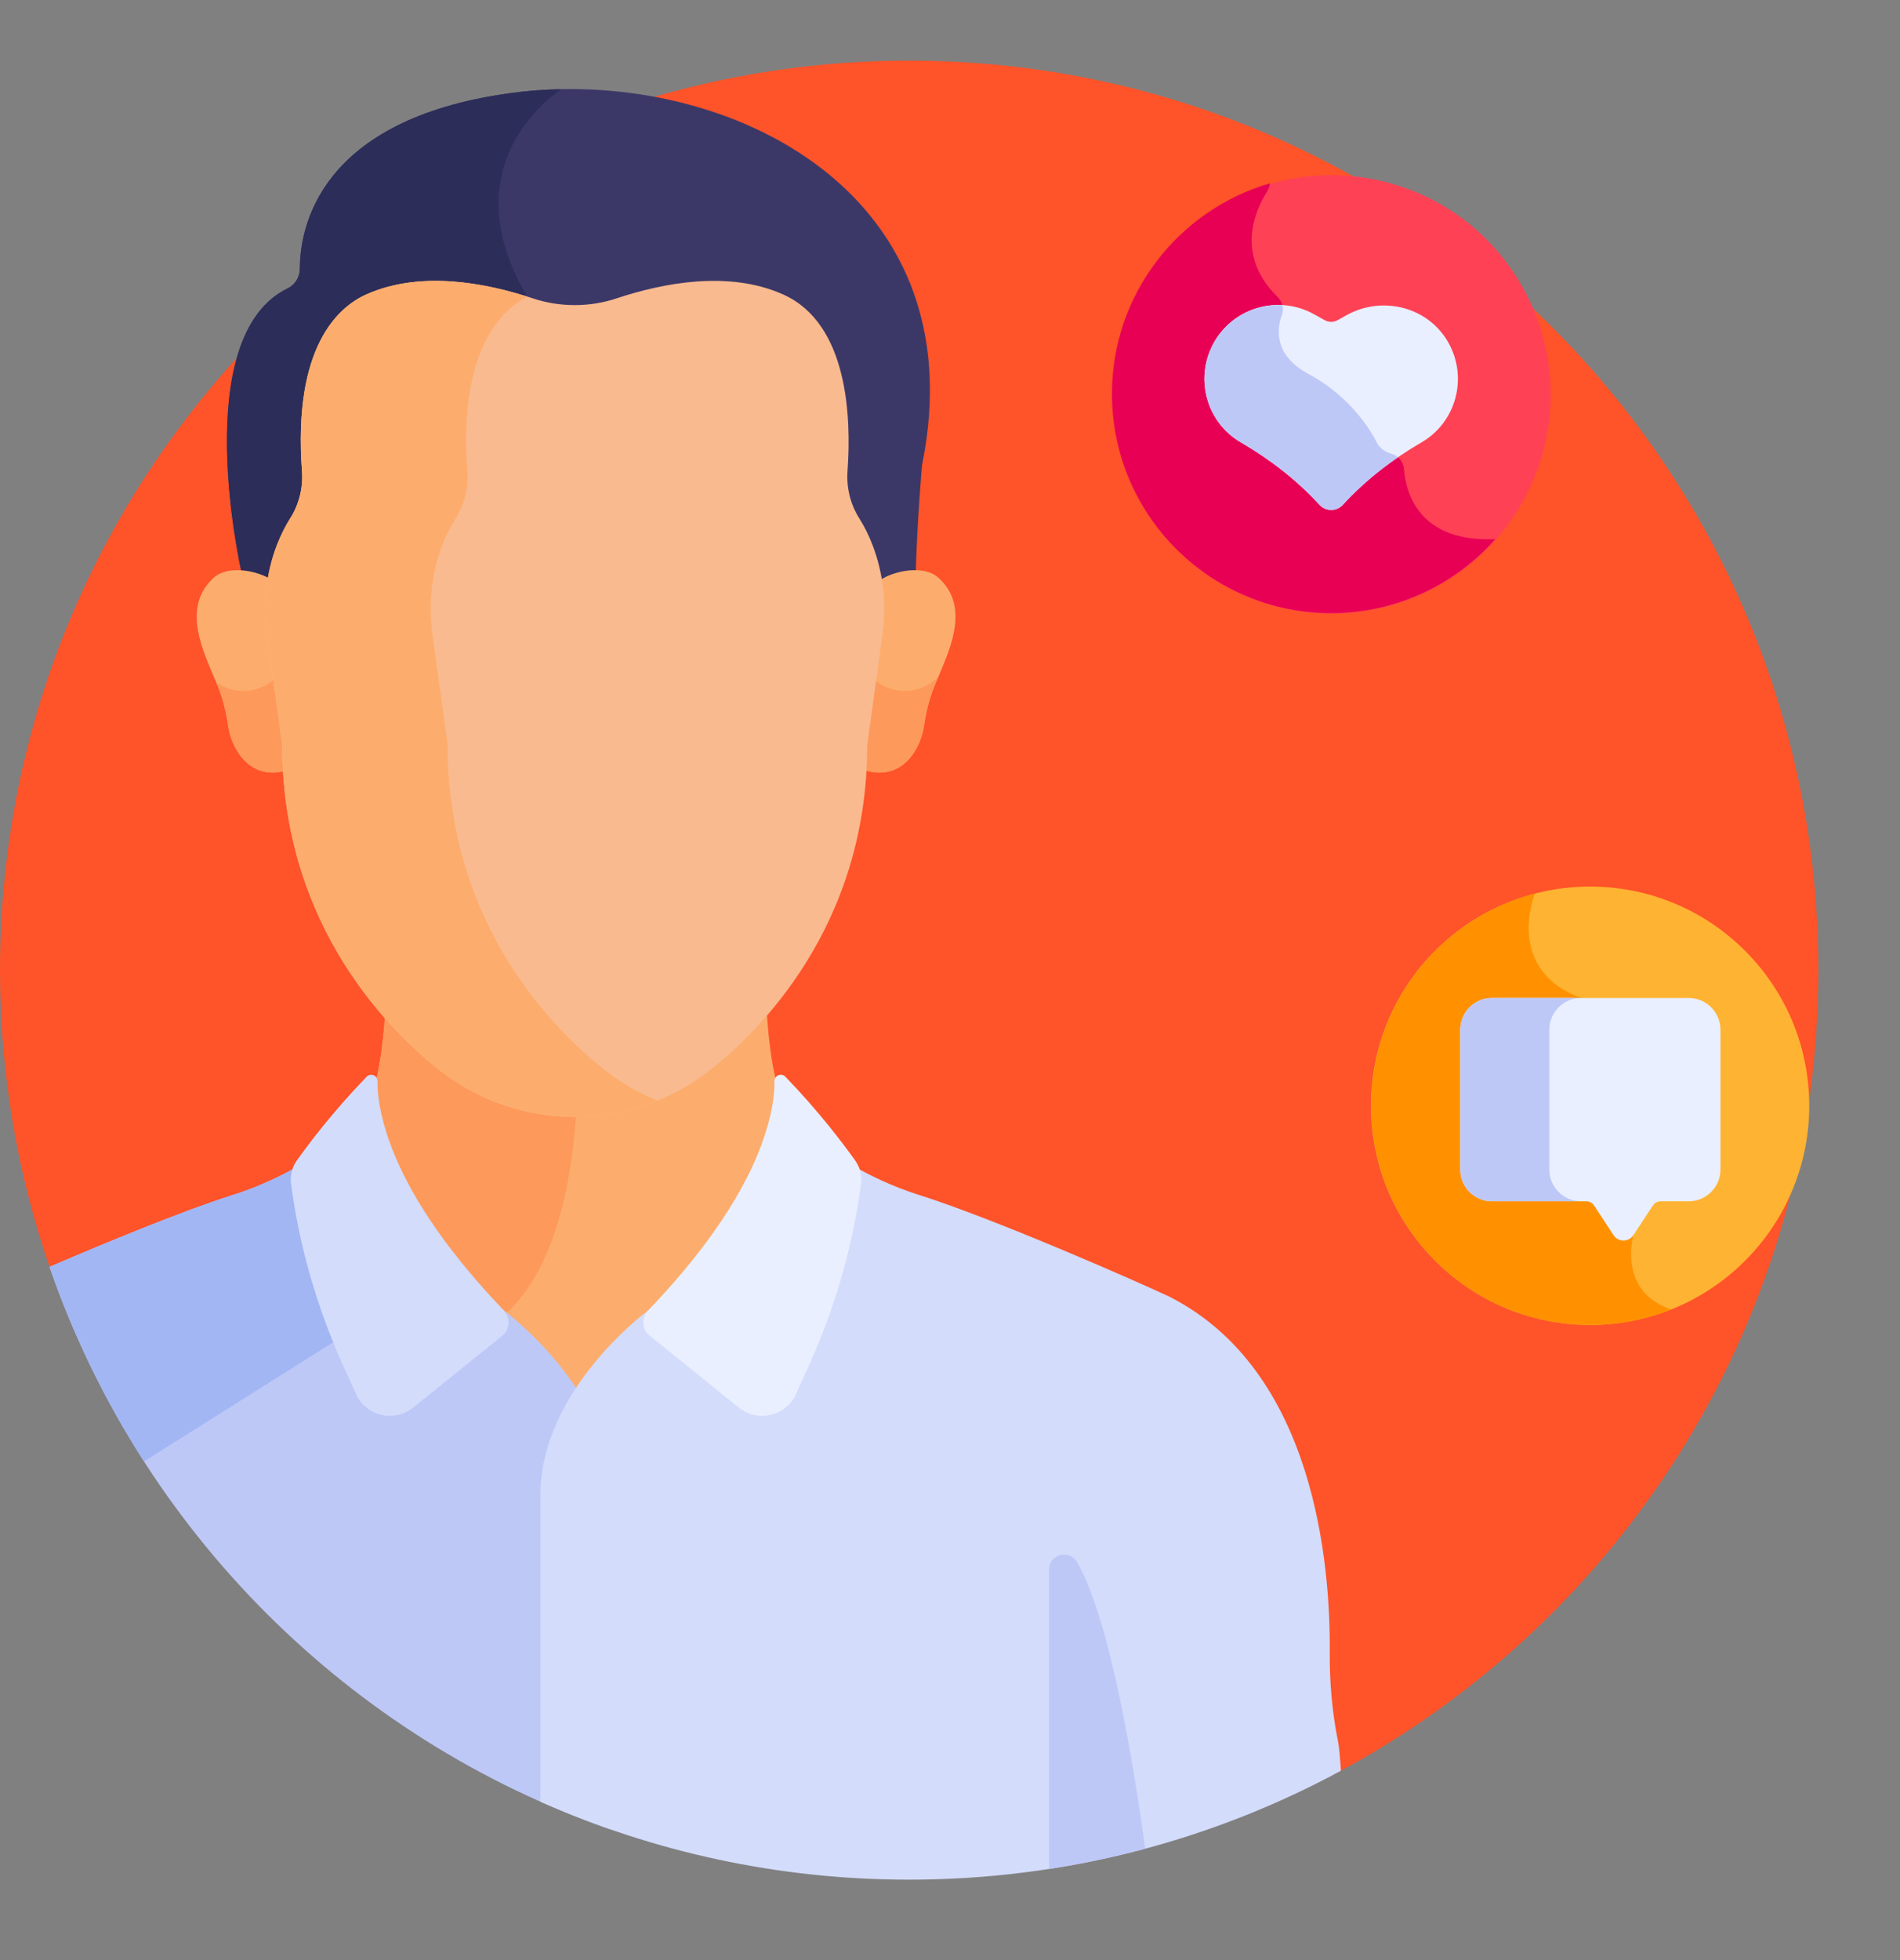 <svg width="32" height="33" viewBox="0 0 32 33" fill="none" xmlns="http://www.w3.org/2000/svg">
<rect x="0" y="0" width="32" height="33" fill="#808080" stroke="none"/>
<g clip-path="url(#clip0_412_3459)">
<path d="M15.312 1.021C6.856 1.021 0 7.877 0 16.334C0 18.11 0.303 19.816 0.86 21.402L22.516 29.848C27.341 27.271 30.625 22.186 30.625 16.334C30.625 7.877 23.769 1.021 15.312 1.021Z" fill="#FF5329"/>
<path d="M8.601 1.567C5.36 2.009 5.052 3.846 5.05 4.52C5.05 4.662 4.972 4.793 4.844 4.855C3.158 5.675 4.067 9.628 4.067 9.628C4.237 9.639 4.414 9.708 4.546 9.772C4.579 9.57 4.631 9.372 4.706 9.18C4.763 9.034 4.834 8.887 4.923 8.747C5.077 8.505 5.147 8.22 5.126 7.935C5.066 7.11 5.095 5.485 6.183 4.995C7.105 4.58 8.237 4.821 8.958 5.061C9.427 5.216 9.934 5.216 10.402 5.061C11.124 4.821 12.255 4.58 13.177 4.995C14.262 5.484 14.295 7.101 14.235 7.928C14.214 8.215 14.282 8.503 14.438 8.747C14.529 8.891 14.602 9.044 14.66 9.194C14.732 9.382 14.783 9.575 14.814 9.772C14.981 9.691 15.219 9.603 15.423 9.632C15.448 8.767 15.528 7.836 15.528 7.836C16.488 3.131 12.091 1.091 8.601 1.567Z" fill="#3B3868"/>
<path d="M8.91 5.045C8.9 5.028 8.891 5.011 8.881 4.994C7.527 2.711 9.439 1.517 9.439 1.517L9.419 1.502C9.143 1.509 8.869 1.53 8.601 1.567C5.36 2.008 5.052 3.846 5.05 4.52C5.05 4.662 4.972 4.793 4.844 4.855C3.158 5.675 4.067 9.628 4.067 9.628C4.237 9.639 4.414 9.708 4.546 9.772C4.579 9.57 4.631 9.372 4.706 9.18C4.763 9.034 4.834 8.887 4.923 8.747C5.077 8.505 5.147 8.22 5.126 7.935C5.066 7.11 5.095 5.485 6.183 4.995C7.086 4.589 8.187 4.811 8.91 5.045Z" fill="#2D2D59"/>
<path d="M6.452 19.309V19.309C6.846 20.39 7.649 21.388 8.439 22.223C8.439 22.223 9.152 22.747 9.701 23.578C10.246 22.752 10.959 22.228 10.966 22.221C11.752 21.399 12.562 20.371 12.95 19.309L12.95 19.309C13.076 18.965 13.135 18.689 13.159 18.477C12.998 18.079 12.926 17.356 12.909 16.925C11.787 18.213 10.764 18.593 9.68 18.593C8.346 18.593 7.359 17.919 6.493 16.925C6.476 17.36 6.404 18.076 6.244 18.479C6.268 18.691 6.326 18.966 6.452 19.309Z" fill="#FCAD6D"/>
<path d="M8.418 22.201C9.378 21.442 9.649 19.797 9.712 18.593C9.701 18.593 9.69 18.593 9.68 18.593C8.346 18.593 7.359 17.919 6.493 16.925C6.476 17.36 6.404 18.076 6.244 18.479C6.268 18.691 6.326 18.966 6.452 19.309V19.309C6.843 20.38 7.635 21.371 8.418 22.201Z" fill="#FD995B"/>
<path d="M15.809 9.73C15.557 9.499 15.054 9.616 14.836 9.758C14.884 10.054 14.887 10.358 14.846 10.657L14.589 12.526C14.589 12.677 14.584 12.825 14.576 12.97C15.201 13.158 15.512 12.597 15.564 12.211C15.587 12.045 15.624 11.882 15.675 11.722C15.841 11.203 16.442 10.31 15.809 9.73Z" fill="#FCAD6D"/>
<path d="M15.237 11.633C15.047 11.633 14.873 11.565 14.736 11.453L14.589 12.526C14.589 12.677 14.584 12.824 14.576 12.97C15.201 13.158 15.512 12.597 15.564 12.211C15.587 12.045 15.624 11.882 15.675 11.722C15.707 11.623 15.754 11.51 15.806 11.389C15.663 11.539 15.461 11.633 15.237 11.633Z" fill="#FD995B"/>
<path d="M3.596 9.73C3.848 9.499 4.351 9.616 4.568 9.758C4.521 10.054 4.518 10.358 4.559 10.657L4.816 12.526C4.816 12.677 4.821 12.825 4.829 12.97C4.204 13.158 3.893 12.597 3.841 12.211C3.818 12.045 3.781 11.882 3.73 11.722C3.564 11.203 2.963 10.31 3.596 9.73Z" fill="#FCAD6D"/>
<path d="M4.66 11.398C4.518 11.543 4.319 11.633 4.099 11.633C3.927 11.633 3.768 11.577 3.638 11.483C3.674 11.569 3.706 11.649 3.73 11.723C3.781 11.882 3.818 12.046 3.84 12.211C3.893 12.597 4.203 13.159 4.829 12.97C4.82 12.825 4.815 12.677 4.815 12.526L4.66 11.398Z" fill="#FD995B"/>
<path d="M14.697 9.18C14.633 9.013 14.557 8.861 14.471 8.725C14.324 8.494 14.254 8.212 14.274 7.931C14.339 7.032 14.286 5.45 13.193 4.959C12.276 4.546 11.162 4.765 10.389 5.022C9.932 5.175 9.428 5.175 8.97 5.022C8.197 4.765 7.084 4.546 6.166 4.959C5.696 5.17 4.931 5.838 5.086 7.938C5.106 8.214 5.036 8.494 4.888 8.726C4.805 8.857 4.731 9.005 4.668 9.166C4.485 9.636 4.425 10.159 4.496 10.676L4.753 12.54C4.753 15.626 6.62 17.409 7.423 18.033C8.064 18.53 8.865 18.805 9.68 18.805C10.494 18.805 11.296 18.53 11.937 18.033C12.739 17.409 14.607 15.626 14.606 12.546L14.863 10.677C14.933 10.164 14.876 9.647 14.697 9.18Z" fill="#F9BA8F"/>
<path d="M10.209 18.033C9.406 17.409 7.539 15.626 7.539 12.54L7.283 10.676C7.212 10.159 7.271 9.636 7.454 9.165C7.517 9.005 7.591 8.857 7.675 8.725C7.822 8.494 7.892 8.214 7.872 7.938C7.725 5.942 8.409 5.24 8.881 4.994C8.113 4.75 7.049 4.561 6.166 4.958C5.697 5.17 4.931 5.838 5.086 7.938C5.106 8.214 5.036 8.494 4.888 8.725C4.805 8.857 4.731 9.005 4.668 9.165C4.485 9.636 4.425 10.159 4.496 10.676L4.753 12.54C4.753 15.626 6.62 17.409 7.423 18.033C8.064 18.53 8.865 18.804 9.68 18.804C10.159 18.804 10.633 18.709 11.073 18.53C10.765 18.404 10.473 18.238 10.209 18.033Z" fill="#FCAD6D"/>
<path d="M8.486 22.063L8.058 21.753C8.177 21.887 8.294 22.015 8.407 22.133C8.483 22.213 8.475 22.341 8.389 22.41L6.894 23.615C6.621 23.835 6.222 23.727 6.089 23.423C5.976 23.123 5.266 21.864 5.006 19.919C4.991 19.806 5.019 19.692 5.085 19.6L5.084 19.599C4.765 19.786 4.378 19.974 3.923 20.118C3.089 20.382 1.791 20.917 0.834 21.329C2.363 25.761 5.87 29.271 10.299 30.806C10.299 28.704 10.299 26.142 10.299 25.164C10.299 23.391 8.486 22.063 8.486 22.063Z" fill="#BEC8F7"/>
<path d="M2.426 24.604L5.702 22.542C5.454 21.929 5.156 21.038 5.006 19.919C4.991 19.806 5.019 19.692 5.085 19.6L5.084 19.599C4.765 19.786 4.378 19.974 3.923 20.118C3.089 20.382 1.791 20.917 0.834 21.329C1.235 22.491 1.773 23.588 2.426 24.604Z" fill="#A2B6F4"/>
<path d="M15.312 31.646C17.944 31.646 20.421 30.982 22.584 29.812C22.569 29.583 22.553 29.411 22.537 29.329C22.436 28.83 22.392 28.322 22.396 27.813C22.407 26.326 22.139 23.089 19.717 21.842L19.717 21.841C19.226 21.608 16.783 20.531 15.479 20.118C15.024 19.974 14.637 19.786 14.318 19.599L14.317 19.6C14.383 19.692 14.411 19.806 14.396 19.919C14.136 21.864 13.421 23.133 13.315 23.418C13.178 23.732 12.778 23.833 12.508 23.615L11.01 22.408C10.926 22.34 10.911 22.221 10.995 22.133C11.108 22.014 11.226 21.887 11.345 21.753L10.916 22.063C10.916 22.063 9.103 23.391 9.103 25.164V30.334C11.001 31.177 13.102 31.646 15.312 31.646Z" fill="#D3DCFB"/>
<path d="M6.573 19.257L6.573 19.257C6.393 18.767 6.356 18.422 6.358 18.203C6.36 18.107 6.243 18.058 6.176 18.127C5.603 18.719 5.193 19.266 4.999 19.538C4.918 19.652 4.883 19.794 4.902 19.933C5.165 21.898 5.879 23.163 5.991 23.46C6.156 23.84 6.638 23.957 6.96 23.697L8.455 22.492C8.589 22.384 8.602 22.185 8.483 22.06C7.726 21.269 6.946 20.279 6.573 19.257Z" fill="#D3DCFB"/>
<path d="M14.403 19.538C14.209 19.266 13.799 18.719 13.227 18.127C13.16 18.058 13.043 18.107 13.044 18.203C13.047 18.422 13.009 18.767 12.83 19.257L12.83 19.257C12.457 20.279 11.676 21.269 10.919 22.06L10.917 22.063C10.797 22.189 10.809 22.381 10.945 22.49L12.442 23.697C12.765 23.957 13.246 23.84 13.412 23.46C13.524 23.163 14.238 21.898 14.501 19.933C14.519 19.794 14.485 19.652 14.403 19.538Z" fill="#E9EFFF"/>
<path d="M19.288 31.125C19.1 29.75 18.699 27.273 18.142 26.301C18.012 26.075 17.669 26.165 17.669 26.425V31.466C18.219 31.381 18.759 31.267 19.288 31.125Z" fill="#BEC8F7"/>
<path d="M26.017 7.489C26.486 5.506 25.258 3.518 23.274 3.049C21.29 2.58 19.302 3.808 18.833 5.791C18.364 7.775 19.592 9.763 21.576 10.232C23.56 10.701 25.548 9.473 26.017 7.489Z" fill="#FF4155"/>
<path d="M23.644 7.889C23.634 7.766 23.543 7.667 23.424 7.636C23.324 7.609 23.258 7.547 23.225 7.508C23.211 7.491 23.199 7.473 23.19 7.453C23.132 7.334 22.797 6.704 22.038 6.296C21.452 5.981 21.503 5.541 21.589 5.303C21.627 5.196 21.598 5.078 21.517 4.999C20.796 4.295 21.14 3.539 21.342 3.222C21.369 3.18 21.383 3.134 21.387 3.087C19.851 3.534 18.728 4.951 18.728 6.631C18.728 8.67 20.381 10.322 22.419 10.322C23.519 10.322 24.506 9.841 25.183 9.077C23.911 9.132 23.678 8.319 23.644 7.889Z" fill="#E80054"/>
<path d="M24.401 5.781C24.067 5.169 23.284 4.967 22.676 5.308L22.527 5.391C22.46 5.428 22.379 5.428 22.312 5.391L22.136 5.293C21.524 4.95 20.75 5.181 20.426 5.803H20.426C20.121 6.39 20.326 7.116 20.899 7.448C21.381 7.728 21.839 8.079 22.223 8.499C22.328 8.614 22.511 8.614 22.616 8.499C23 8.079 23.458 7.728 23.941 7.448C24.52 7.112 24.724 6.371 24.401 5.781Z" fill="#E9EFFF"/>
<path d="M20.899 7.448C21.381 7.728 21.839 8.079 22.223 8.499C22.328 8.614 22.511 8.614 22.616 8.499C22.893 8.196 23.209 7.929 23.545 7.699C23.511 7.669 23.47 7.648 23.424 7.636C23.324 7.609 23.258 7.547 23.225 7.508C23.211 7.491 23.2 7.473 23.19 7.453C23.132 7.334 22.798 6.704 22.038 6.296C21.452 5.981 21.503 5.541 21.589 5.303C21.608 5.248 21.61 5.191 21.597 5.137C21.126 5.111 20.659 5.355 20.426 5.803H20.426C20.121 6.39 20.326 7.116 20.899 7.448Z" fill="#BEC8F7"/>
<path d="M29.39 21.226C30.832 19.785 30.832 17.448 29.39 16.007C27.949 14.566 25.612 14.566 24.171 16.007C22.73 17.448 22.73 19.785 24.171 21.226C25.612 22.668 27.949 22.668 29.39 21.226Z" fill="#FFB332"/>
<path d="M27.511 20.794L26.627 16.802C25.326 16.318 25.85 15.047 25.852 15.043C24.265 15.457 23.094 16.899 23.094 18.616C23.094 20.654 24.746 22.307 26.785 22.307C27.266 22.307 27.726 22.214 28.148 22.046C27.231 21.74 27.511 20.794 27.511 20.794Z" fill="#FF9100"/>
<path d="M25.127 16.802H28.443C28.736 16.802 28.976 17.042 28.976 17.335V19.692C28.976 19.985 28.736 20.225 28.443 20.225H27.969C27.916 20.225 27.867 20.251 27.838 20.296L27.511 20.794C27.432 20.915 27.254 20.915 27.175 20.794L26.848 20.296C26.819 20.251 26.77 20.225 26.717 20.225H25.127C24.834 20.225 24.594 19.985 24.594 19.692V17.335C24.594 17.042 24.834 16.802 25.127 16.802Z" fill="#E9EFFF"/>
<path d="M26.094 19.692V17.335C26.094 17.042 26.334 16.802 26.627 16.802H25.127C24.834 16.802 24.594 17.042 24.594 17.335V19.692C24.594 19.985 24.834 20.225 25.127 20.225H26.627C26.334 20.225 26.094 19.985 26.094 19.692Z" fill="#BEC8F7"/>
</g>
<defs>
<clipPath id="clip0_412_3459">
<rect y="0.334" width="32" height="32" rx="3.2" fill="white"/>
</clipPath>
</defs>
</svg>
